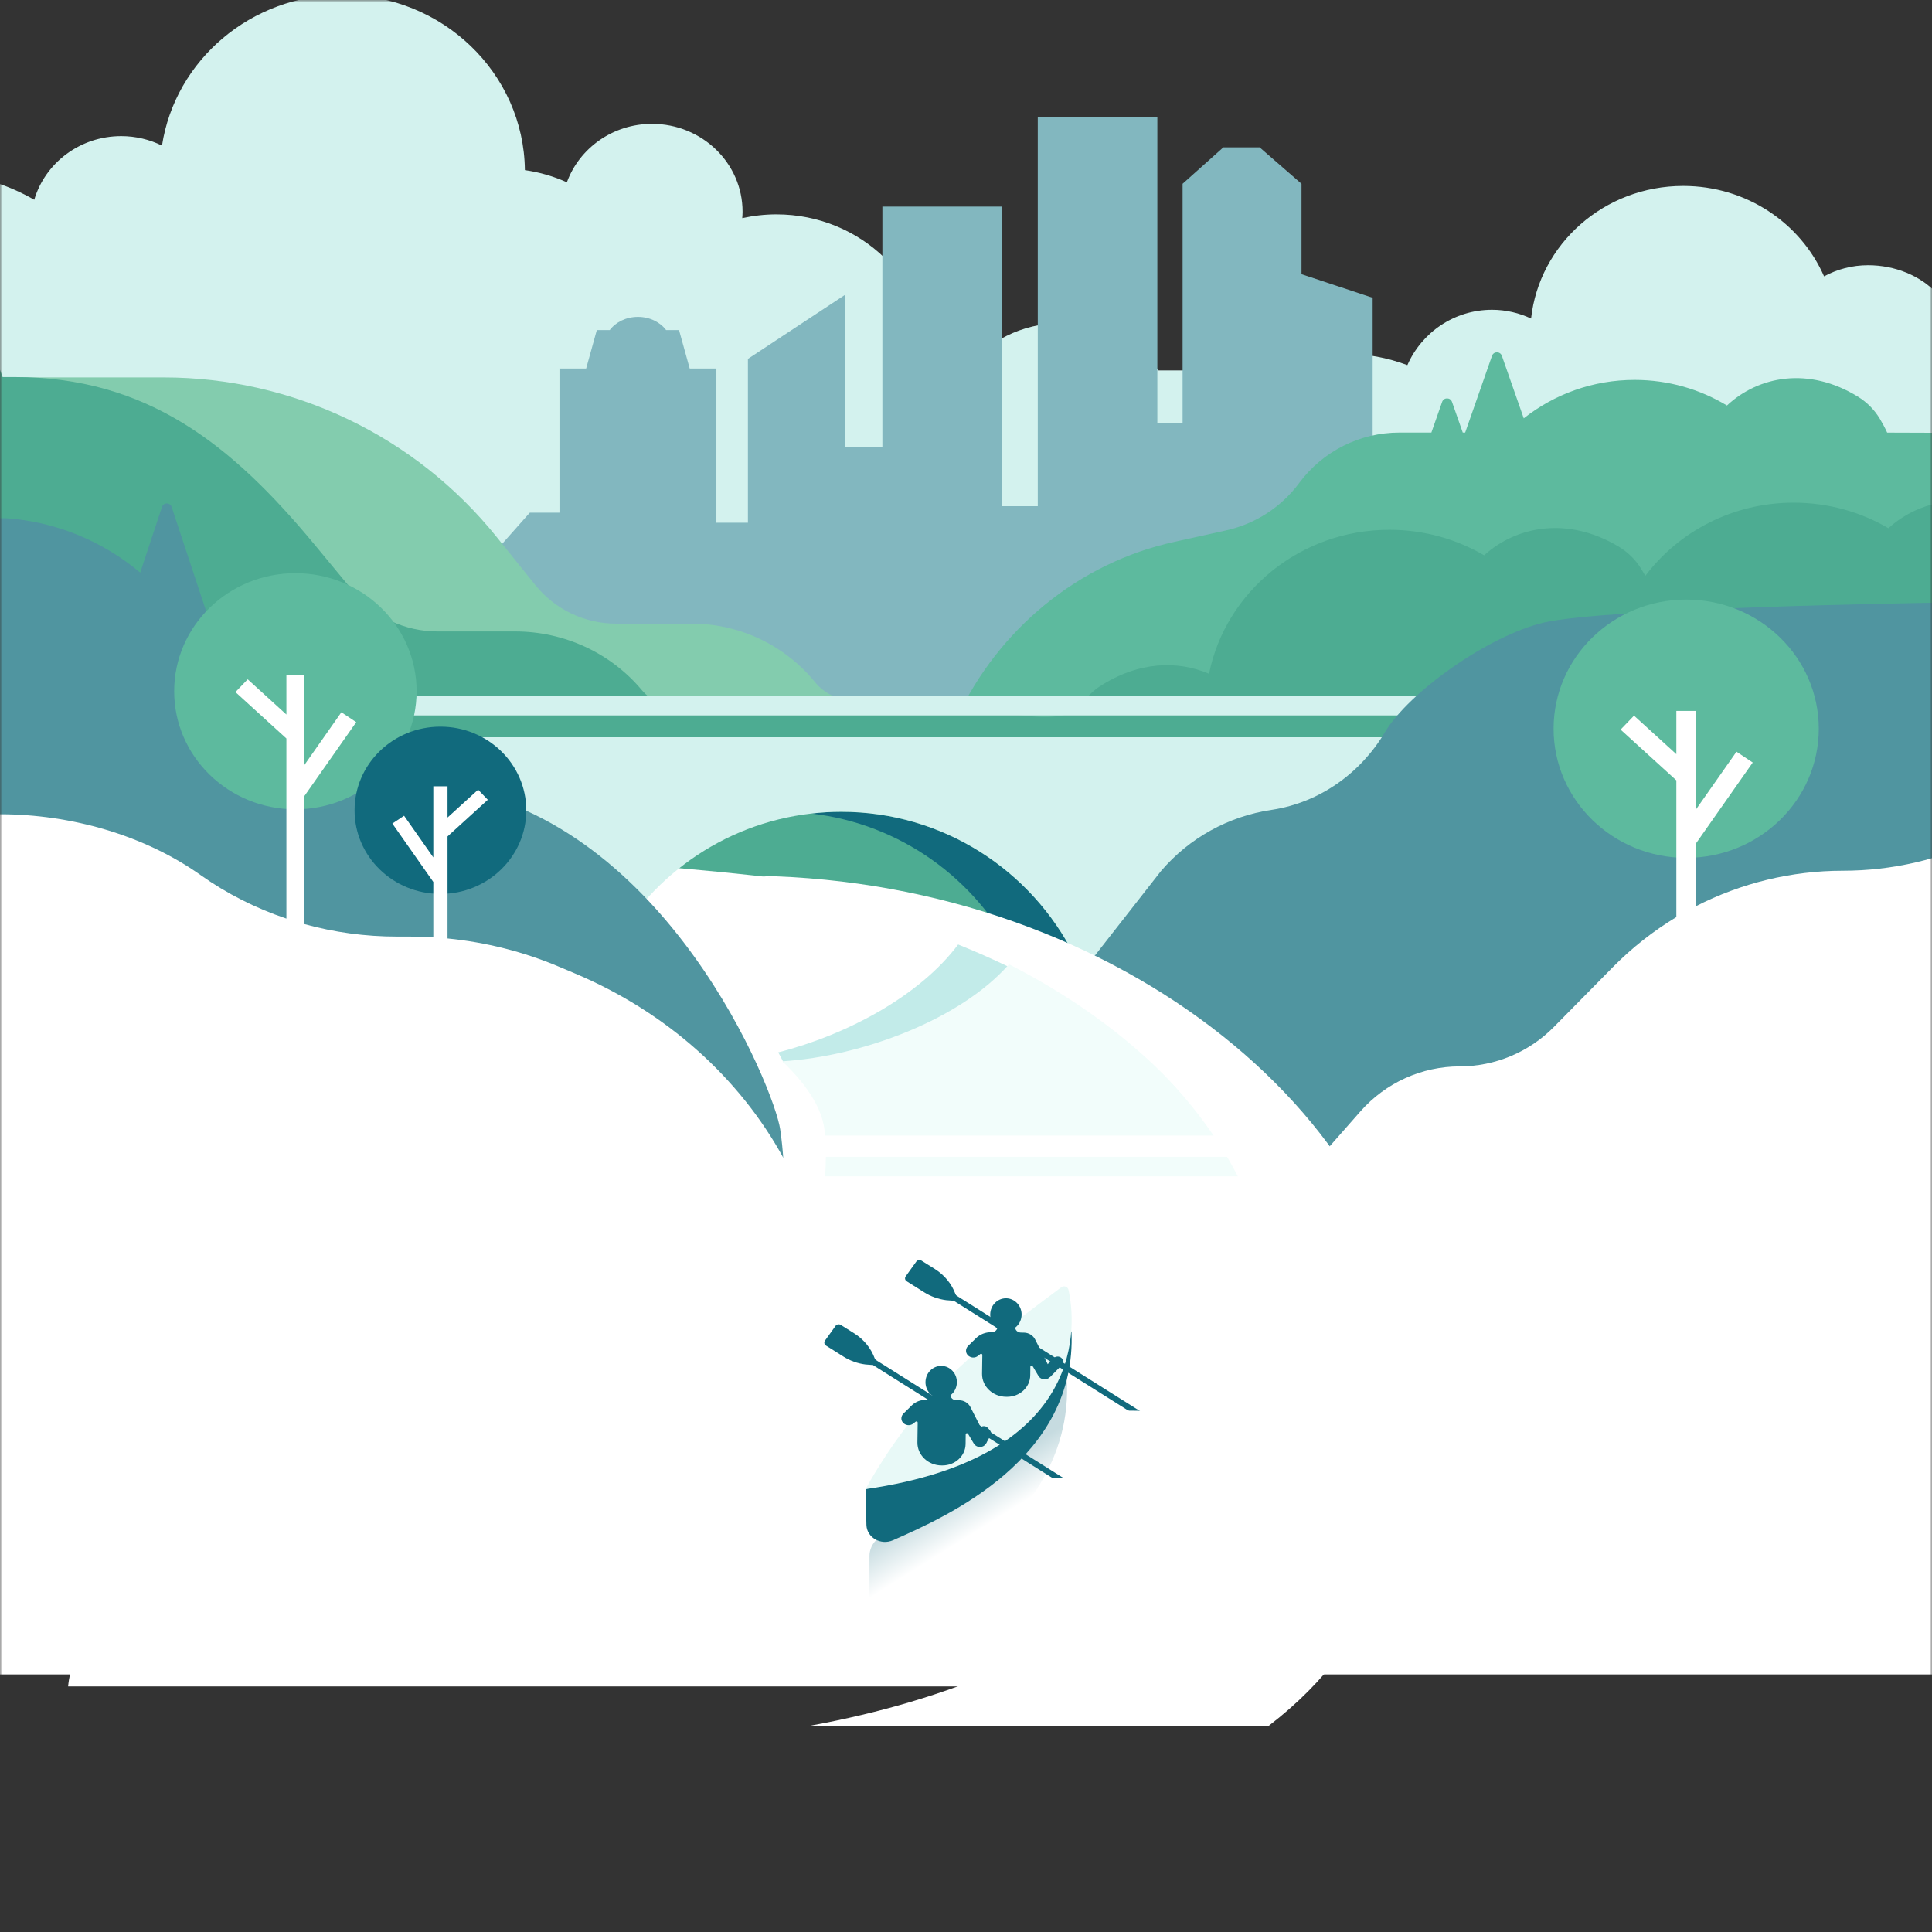 <svg width="375" height="375" viewBox="0 0 375 375" fill="none" xmlns="http://www.w3.org/2000/svg">
<rect x="0" y="0" width="375" height="375" fill="#333333" stroke="none"/>
<mask id="mask0" mask-type="alpha" maskUnits="userSpaceOnUse" x="0" y="0" width="375" height="375">
<rect width="375" height="375" fill="white"/>
</mask>
<g mask="url(#mask0)">
<path d="M362.59 51.48C359.49 51.48 356.58 52.27 354.05 53.64C349.53 43.32 338.99 36.09 326.71 36.09C311.38 36.09 298.77 47.36 297.18 61.83C294.87 60.75 292.31 60.13 289.6 60.13C282.25 60.13 275.95 64.55 273.17 70.87C269.35 69.44 265.21 68.64 260.87 68.64C255.57 68.64 250.56 69.81 246.08 71.9H224.88C220.48 66.31 213.66 62.72 206 62.72C198.34 62.72 191.52 66.31 187.12 71.9H180.37C180.39 71.42 180.41 70.93 180.41 70.44C180.41 54.52 167.11 41.61 150.71 41.61C148.42 41.61 146.2 41.87 144.07 42.34C144.1 41.93 144.13 41.51 144.13 41.09C144.13 31.67 136.26 24.04 126.56 24.04C118.93 24.04 112.45 28.77 110.03 35.38C107.49 34.23 104.75 33.43 101.88 33.02C101.67 14.2 85.9 -1 66.46 -1C48.69 -1 33.99 11.7 31.44 28.26C29.06 27.09 26.38 26.42 23.53 26.42C15.51 26.42 8.76 31.64 6.65 38.77C1.91 36.08 -3.18 34.26 -9 34V138H376V57C372.78 53.5 367.8 51.48 362.59 51.48Z" fill="#D3F2EE"/>
<path d="M275.481 94.91H266.431V57.8L252.621 53.22V35.67L244.491 28.6H237.451L229.541 35.67V82.06H224.641V22.65H201.431V98.25H194.481V40.1H171.271V86.7H164.021V57.23L145.171 69.66V101.46H139.051V71.53H133.871L131.801 64.07H129.291C128.131 62.53 126.121 61.51 123.821 61.51C121.521 61.51 119.511 62.53 118.351 64.07H115.841L113.771 71.53H108.591V99.51H102.831L97.311 105.73V117.16L90.931 113.81H88.912C86.742 113.81 84.992 115.44 84.992 117.44V129.97V151.34H268.671L275.491 140.05V94.91H275.481Z" fill="#82B7BF"/>
<path d="M-16.198 73.26H31.782C56.882 73.26 80.641 84.64 96.371 104.19L103.891 113.54C107.711 118.29 113.481 121.05 119.581 121.05H134.281C143.561 121.05 152.351 125.23 158.211 132.42C160.001 134.61 162.671 135.88 165.501 135.88H203.611L212.401 183.38L-20.869 180.12L-16.198 73.26Z" fill="#83CCAE"/>
<path d="M366.3 83.97C365.89 83.07 365.41 82.17 364.87 81.27C363.82 79.53 362.37 78.07 360.65 77.01C351.04 71.09 341.32 73 335.2 78.71C329.97 75.56 323.84 73.74 317.28 73.74C309.15 73.74 301.68 76.53 295.76 81.2L291.51 69.06C291.19 68.16 289.92 68.16 289.6 69.06L284.39 83.96H283.92L281.83 78C281.51 77.1 280.24 77.1 279.92 78L277.83 83.96H271.61C263.95 83.96 256.74 87.59 252.18 93.74C248.71 98.42 243.67 101.69 237.98 102.95L228.04 105.15C227.44 105.28 226.84 105.42 226.25 105.57C207.78 110.18 192.55 123.53 185 141L185 152H375V84L366.3 83.97Z" fill="#5DBA9E"/>
<path d="M375 188.045V97.915C371.789 98.772 368.906 100.377 366.537 102.521C361.171 99.38 354.883 97.566 348.153 97.566C336.325 97.566 325.84 103.169 319.347 111.783C319.09 111.305 318.813 110.816 318.505 110.337C317.428 108.603 315.941 107.147 314.176 106.09C304.318 100.188 294.346 102.092 288.068 107.785C282.703 104.644 276.414 102.83 269.684 102.83C252.347 102.83 237.903 114.844 234.672 130.776C228.609 128.184 221.017 128.334 213.477 133.219C212.144 134.087 210.995 135.223 210.143 136.539C206.645 141.943 191.349 137.347 191.349 137.347H132.013C129.11 137.347 126.361 136.081 124.534 133.897C118.523 126.728 109.506 122.561 99.986 122.561H84.905C78.647 122.561 72.728 119.809 68.809 115.073L61.095 105.751C44.948 86.249 28.575 73.188 2.815 73.188H0.507L-3.022 63.388C-3.381 62.381 -4.838 62.381 -5.207 63.388L-8.038 71.254L-15.691 50.017C-16.163 48.721 -18.051 48.721 -18.523 50.017L-20 54.125V180.568L230.301 186.38L375 188.045Z" fill="#4DAC92"/>
<path d="M290.691 135.08H53.522V138.86H290.691V135.08Z" fill="#D3F2EE"/>
<path d="M268.182 263.079C269.832 219.059 216.422 191.749 190.082 180.229C182.792 177.039 174.172 173.589 158.792 171.469C126.312 166.989 87.012 165.759 83.062 166.149L70.182 177.649C142.022 177.649 151.402 224.129 128.652 238.509C87.532 264.499 87.402 266.139 34.772 277.649C34.772 278.199 14.292 314.839 13.222 327.329H240.432C254.092 308.139 268.182 263.079 268.182 263.079Z" fill="white"/>
<path d="M163.282 157.57C161.312 157.57 159.372 157.69 157.462 157.91C174.762 159.89 189.402 170.58 196.902 185.49H208.542C200.212 168.93 183.082 157.57 163.282 157.57Z" fill="#116A7D"/>
<path d="M59.301 143.1V185.49H106.382H118.022C125.522 170.58 140.162 159.89 157.462 157.91C159.372 157.69 161.312 157.57 163.282 157.57C183.082 157.57 200.212 168.94 208.542 185.5H298.212V143.1H59.301Z" fill="#D3F2EE"/>
<path d="M195.679 187.611C192.554 186.104 189.315 184.676 185.973 183.327C178.537 193.274 164.438 200.849 151.049 204.261C151.414 204.885 151.745 205.53 152.064 206.185C168.567 205.213 185.871 198.123 195.679 187.611Z" fill="#C2EBE9"/>
<path d="M238.798 224.543H160.302C160.291 225.823 160.237 227.083 160.161 228.323H240.941C240.281 227.053 239.556 225.803 238.798 224.543Z" fill="#F2FDFB"/>
<path d="M195.844 187.168C186.536 197.778 167.511 205.02 151.849 206C155.554 209.5 160.038 214.908 160.103 220.408H235.828C226.888 207.568 213.206 196.048 195.844 187.168Z" fill="#F2FDFB"/>
<path d="M210.611 187.91L225.341 169.08C230.821 162.66 238.431 158.44 246.781 157.2C246.851 157.19 246.911 157.18 246.981 157.17C256.131 155.75 264.081 150.09 268.811 142.13C273.421 134.39 288.901 123.36 299.661 120.84C311.961 117.96 375 117 375 117V254.5L266.065 250.997L210.611 187.91Z" fill="#5095A0"/>
<path d="M147.132 170C204.572 179.15 247.222 217.042 247.222 255.442C247.222 295.342 211.892 325.002 157.282 334.952H246.292C268.412 318.002 274.702 295.102 274.702 269.892C274.682 218.372 217.572 171.24 147.132 170Z" fill="white"/>
<path d="M151.435 219.197C152.569 227 152.677 236.68 149.978 243.37L148.429 256.481L-24.29 219.28V100.58H1.144C10.708 101.24 19.822 104.94 27.215 111.14L31.439 98.4C31.742 97.48 33.014 97.48 33.317 98.4L42.049 124.77L45.296 114.99C45.599 114.07 46.87 114.07 47.173 114.99L55.651 139.86C64.188 148.19 75.542 152.86 87.364 152.86C129.433 159.72 150.301 211.394 151.435 219.197Z" fill="#5095A0"/>
<path d="M327.288 166.512C341.502 166.512 353.024 155.289 353.024 141.445C353.024 127.6 341.502 116.377 327.288 116.377C313.074 116.377 301.551 127.6 301.551 141.445C301.551 155.289 313.074 166.512 327.288 166.512Z" fill="#5DBA9E"/>
<path d="M329.198 175.884V163.684C329.232 163.643 329.265 163.6 329.296 163.555L340.205 148.007L337.052 145.909L329.198 157.102V137.991H325.379V146.388L317.162 138.908L314.557 141.617L325.349 151.441C325.359 151.45 325.369 151.459 325.379 151.468V178.008C320.91 180.701 316.755 183.963 313.025 187.748L301.621 199.318C296.786 204.224 290.204 206.984 283.337 206.984C275.963 206.984 268.943 210.164 264.056 215.719L243.508 239.074L255 325H441.802V193.031C441.802 167.358 419.968 145.664 396.903 156.937L385.227 162.644C376.656 166.833 367.251 169.009 357.722 169.009C347.714 169.009 337.954 171.407 329.198 175.884Z" fill="white"/>
<path d="M57.335 157.089C70.329 157.089 80.863 146.829 80.863 134.172C80.863 121.516 70.329 111.255 57.335 111.255C44.341 111.255 33.807 121.516 33.807 134.172C33.807 146.829 44.341 157.089 57.335 157.089Z" fill="#5DBA9E"/>
<path d="M85.487 173.511C76.282 173.511 68.821 166.243 68.821 157.278C68.821 148.313 76.282 141.045 85.487 141.045C94.691 141.045 102.152 148.313 102.152 157.278C102.152 166.243 94.691 173.511 85.487 173.511Z" fill="#116A7D"/>
<path d="M59.081 154.504V179.367C64.864 180.963 70.909 181.79 77.032 181.79H79.45C81.006 181.79 82.559 181.838 84.107 181.934V171.178C84.094 171.163 84.082 171.147 84.07 171.132C84.058 171.117 84.047 171.101 84.036 171.085L76.155 159.853L78.433 158.337L84.107 166.423V152.617H86.866V158.683L92.802 153.279L94.684 155.236L86.887 162.334L86.866 162.353V182.155C94.308 182.889 101.588 184.724 108.414 187.603L111.601 188.946C129.191 196.363 143.488 209.042 152.131 224.888L157 233.816V325H0V158.045C13.794 158.045 28.049 162.124 38.943 169.858C44.019 173.462 49.639 176.298 55.59 178.299V143.336C55.581 143.328 55.572 143.32 55.562 143.312L45.696 134.33L48.078 131.853L55.59 138.692V131.016H59.081V148.487L66.261 138.254L69.144 140.172L59.171 154.387C59.142 154.427 59.112 154.466 59.081 154.504Z" fill="white"/>
</g>
<path opacity="0.24" d="M171.368 297.78L170.352 298.66C169.337 299.53 168.76 300.76 168.76 302.04V313.05C168.76 313.05 209.01 299.31 207.054 267.45L171.368 297.78Z" fill="url(#paint0_linear)"/>
<path d="M172.789 287.44L168 289.045L168.172 296.02C168.269 298.45 170.972 299.99 173.324 298.96C183.926 294.29 209.085 283.09 207.973 258.41L193.801 270.46L172.789 287.44Z" fill="#116A7D"/>
<path d="M168 289.045C169.86 285.685 177.299 272.6 189.932 262.13C193.352 259.3 202.811 252.23 205.996 249.86C206.498 249.48 207.246 249.73 207.385 250.33C208.774 256.44 211.648 282.765 168 289.045Z" fill="#E8F9F7"/>
<path d="M163.726 263.32L160.328 261.18C159.986 260.97 159.9 260.53 160.125 260.22L162.177 257.36C162.401 257.04 162.871 256.96 163.203 257.17L165.8 258.8C167.659 259.97 169.059 261.68 169.786 263.67L170.021 264.12L169.359 264.95L167.969 264.84C166.452 264.65 164.998 264.12 163.726 263.32Z" fill="#116A7D"/>
<path d="M206.912 287.196L169.513 263.666L168.851 264.587L206.25 288.117L206.912 287.196Z" fill="#116A7D"/>
<path d="M185.73 268.317C185.753 266.572 184.408 265.142 182.726 265.122C181.043 265.103 179.661 266.502 179.638 268.247C179.615 269.992 180.96 271.422 182.642 271.442C184.325 271.461 185.707 270.062 185.73 268.317Z" fill="#116A7D"/>
<path d="M191.397 279.08C190.745 277.82 189.227 274.83 188.351 273.1C187.945 272.31 187.1 271.8 186.17 271.79L185.583 271.78C184.963 271.77 184.471 271.3 184.482 270.72L184.492 269.73L181.062 269.69L181.051 270.68C181.04 271.26 180.538 271.72 179.918 271.71H179.694C178.668 271.7 177.684 272.09 176.979 272.78L175.365 274.37C174.863 274.86 174.809 275.64 175.29 276.16C175.803 276.72 176.69 276.78 177.278 276.31L177.727 275.95C177.887 275.83 178.123 275.93 178.123 276.12L178.069 279.97C178.037 282.42 180.153 284.44 182.782 284.44H182.921C185.38 284.45 187.389 282.6 187.421 280.29L187.442 278.41C187.442 278.31 187.517 278.21 187.624 278.19C187.731 278.17 187.838 278.21 187.891 278.3C188.073 278.6 188.596 279.48 189.013 280.19C189.334 280.73 190.018 281 190.649 280.79C191.386 280.56 191.739 279.75 191.397 279.08Z" fill="#116A7D"/>
<path d="M190.125 277.25C190.488 276.71 191.311 276.66 191.739 277.16L192.134 277.61C192.391 277.9 192.433 278.31 192.252 278.64L191.322 280.3L190.477 279.06" fill="#116A7D"/>
<path d="M198.292 255.19C198.315 253.445 196.97 252.014 195.288 251.995C193.606 251.976 192.223 253.375 192.2 255.12C192.178 256.865 193.523 258.295 195.205 258.314C196.887 258.334 198.269 256.935 198.292 255.19Z" fill="#116A7D"/>
<path d="M203.954 265.95C203.302 264.69 201.785 261.7 200.908 259.97C200.502 259.18 199.658 258.67 198.728 258.66L198.14 258.65C197.52 258.64 197.029 258.17 197.039 257.59L197.05 256.6L193.619 256.56L193.609 257.55C193.598 258.13 193.096 258.59 192.476 258.58H192.39C191.268 258.57 190.199 258.99 189.43 259.75L187.912 261.24C187.41 261.73 187.356 262.51 187.837 263.03C188.35 263.59 189.237 263.65 189.825 263.18L190.274 262.82C190.434 262.7 190.67 262.8 190.67 262.99L190.616 266.65C190.584 269.1 192.7 271.12 195.329 271.12H195.468C197.927 271.13 199.936 269.28 199.968 266.97L199.989 265.29C199.989 265.19 200.064 265.09 200.171 265.07C200.278 265.05 200.385 265.09 200.438 265.18C200.62 265.48 201.144 266.36 201.56 267.07C201.881 267.61 202.565 267.88 203.196 267.67C203.954 267.42 204.296 266.62 203.954 265.95Z" fill="#116A7D"/>
<path d="M179.395 250.84L175.996 248.7C175.654 248.49 175.568 248.05 175.793 247.74L177.845 244.88C178.069 244.56 178.54 244.48 178.871 244.69L181.468 246.32C183.328 247.49 184.728 249.2 185.454 251.19L185.69 251.64L185.027 252.47L183.638 252.36C182.109 252.16 180.666 251.64 179.395 250.84Z" fill="#116A7D"/>
<path d="M222.574 274.706L185.175 251.175L184.513 252.096L221.912 275.627L222.574 274.706Z" fill="#116A7D"/>
<path d="M203.805 267.3L206.081 264.99C206.487 264.58 206.455 263.95 206.017 263.57C205.579 263.19 204.906 263.22 204.499 263.63L202.223 265.94L203.805 267.3Z" fill="#116A7D"/>
<path d="M227.376 273.899L215.962 273.768L215.919 277.108L227.332 277.239L227.376 273.899Z" fill="white"/>
<path d="M214.497 287.019L203.084 286.888L203.04 290.227L214.453 290.359L214.497 287.019Z" fill="white"/>
<defs>
<linearGradient id="paint0_linear" x1="186.878" y1="288.819" x2="191.434" y2="296.123" gradientUnits="userSpaceOnUse">
<stop stop-color="#116A7D"/>
<stop offset="1" stop-color="white"/>
</linearGradient>
</defs>
</svg>
